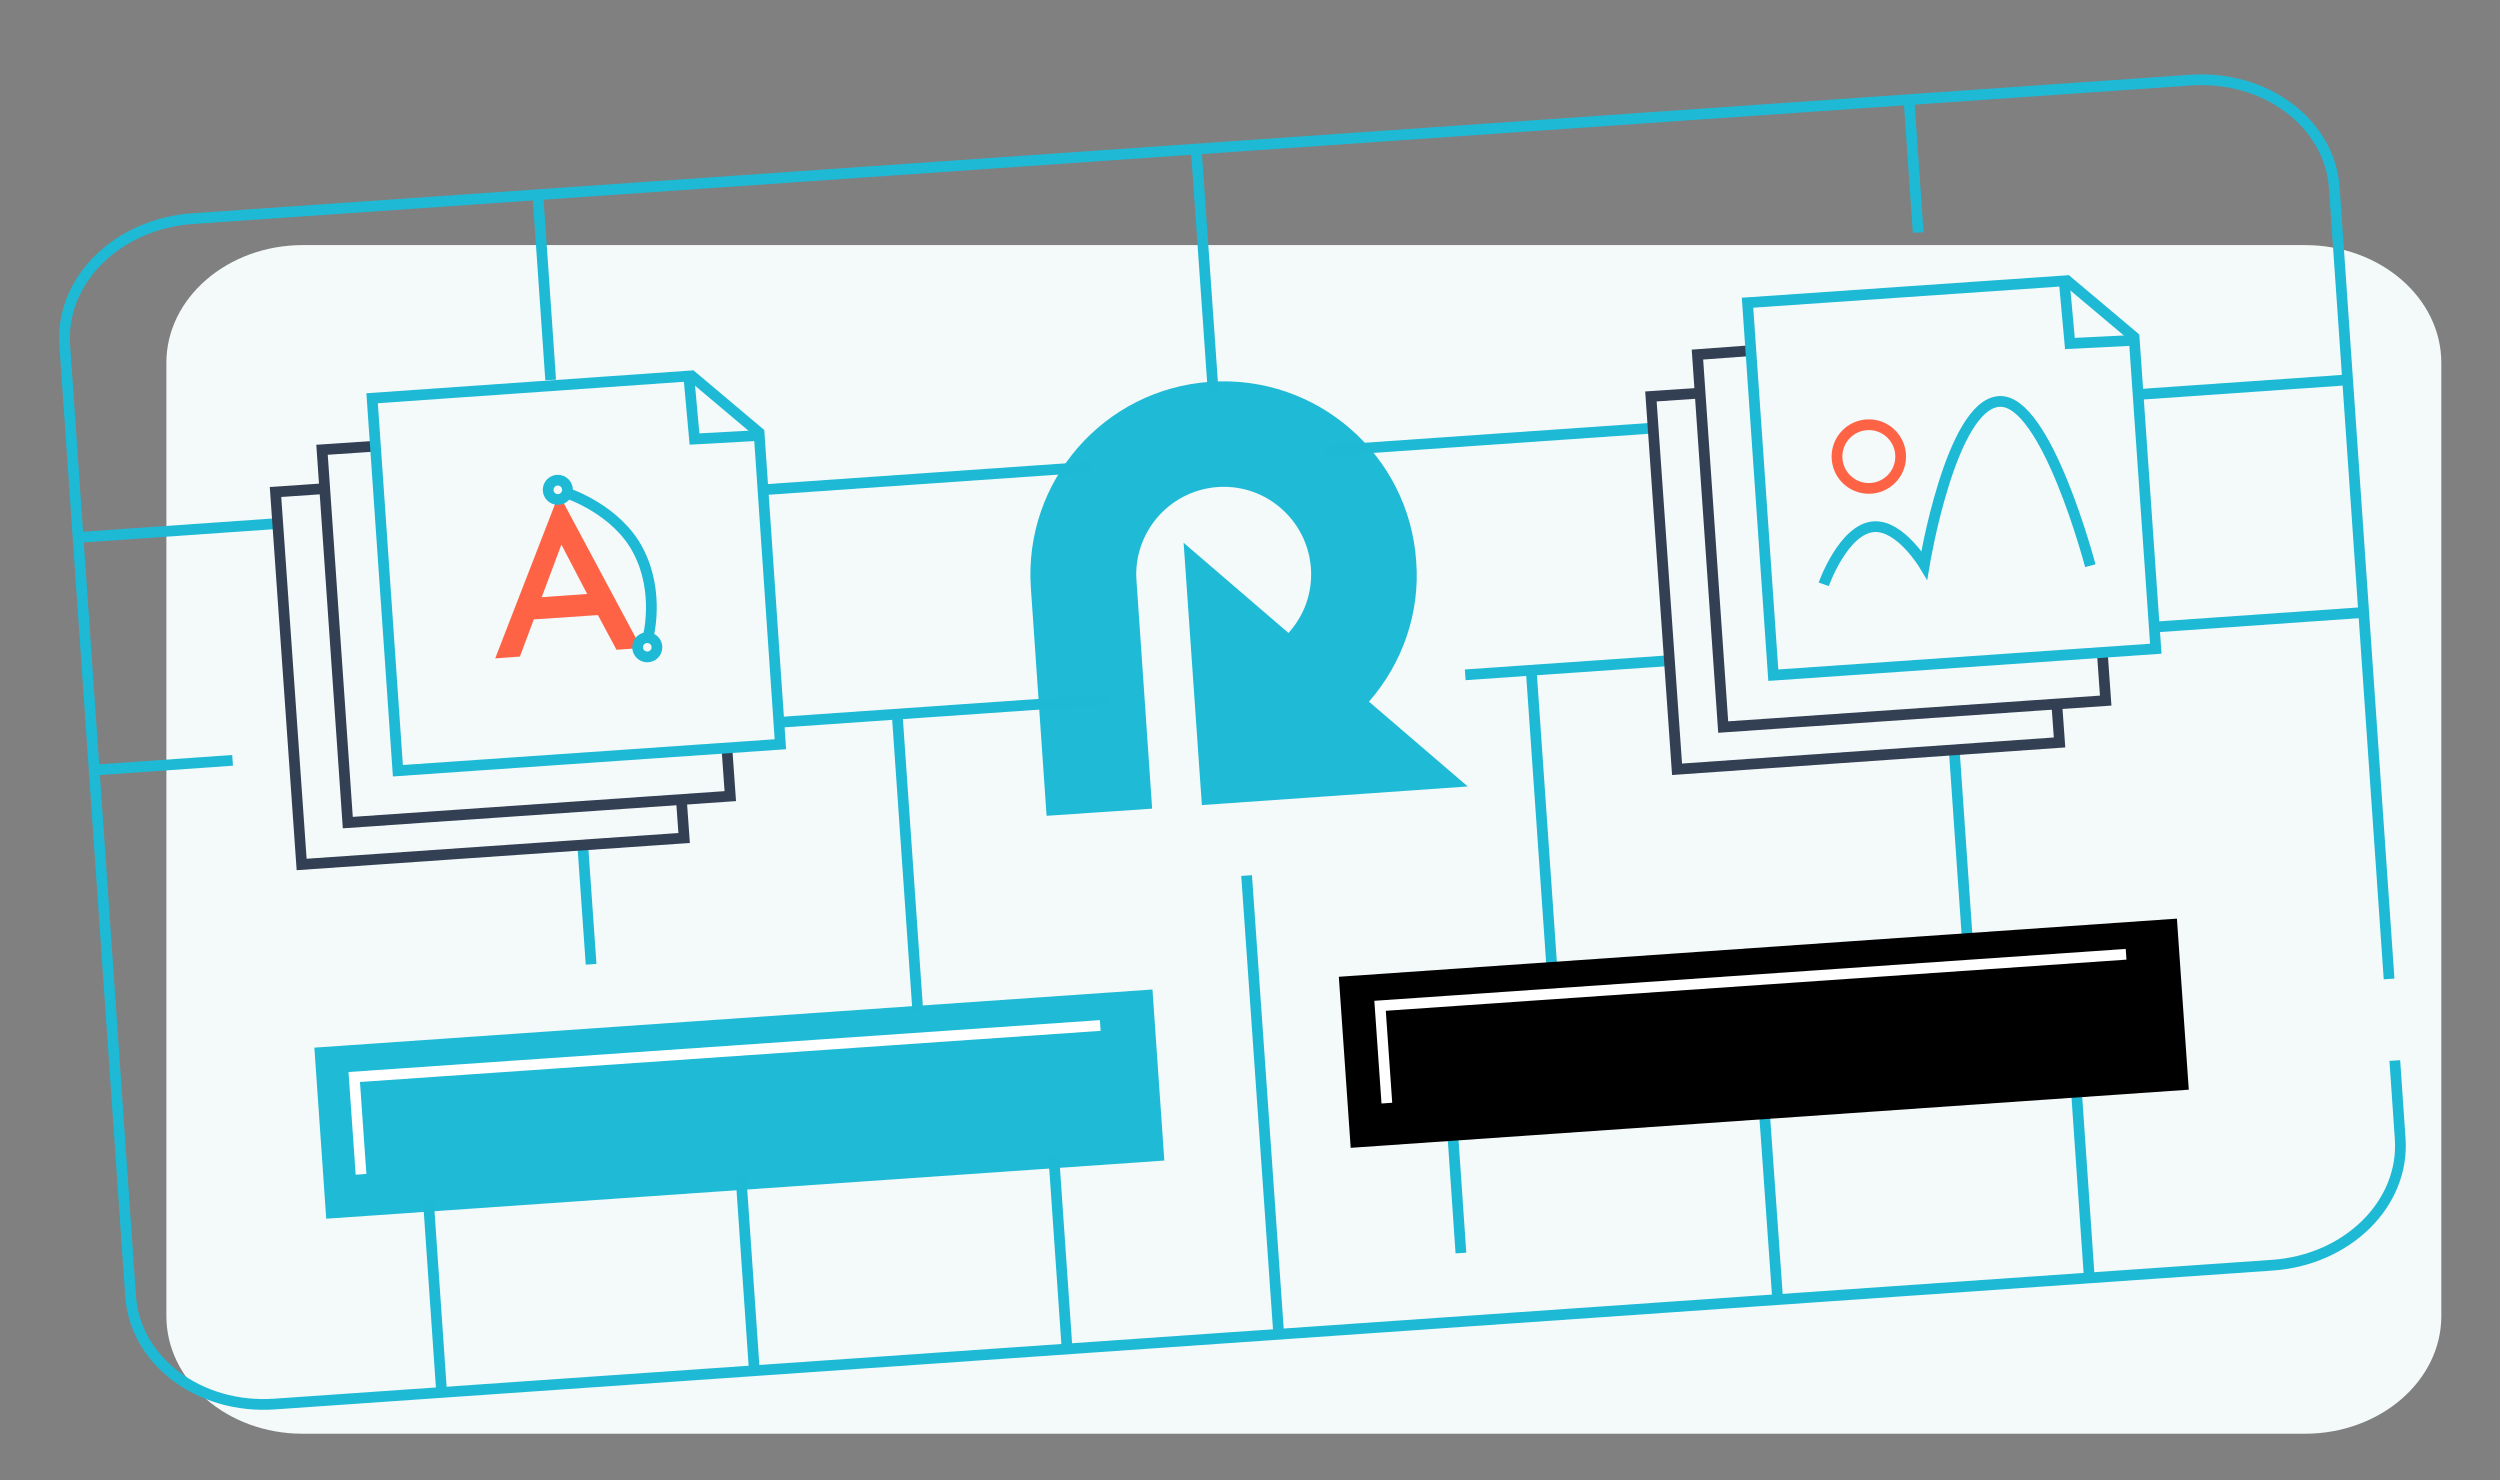 <?xml version="1.0" encoding="utf-8"?>
<!-- Generator: Adobe Illustrator 25.0.0, SVG Export Plug-In . SVG Version: 6.00 Build 0)  -->
<svg version="1.1" id="Layer_1" xmlns="http://www.w3.org/2000/svg" xmlns:xlink="http://www.w3.org/1999/xlink" x="0px" y="0px"
	 viewBox="0 0 698.7 413.7" style="enable-background:new 0 0 698.7 413.7;" xml:space="preserve">
<rect x="0" y="0" width="698.7" height="413.7" fill="#808080" stroke="none"/>
<style type="text/css">
	.st0{fill:#F4F9F9;}
	.st1{fill:none;stroke:#1EB9D5;stroke-width:3;stroke-miterlimit:10;}
	.st2{fill-rule:evenodd;clip-rule:evenodd;fill:#1FBAD6;}
	.st3{fill:#1FBAD6;}
	.st4{fill:none;stroke:#334054;stroke-width:3;stroke-miterlimit:10;}
	.st5{fill:none;stroke:#FF6346;stroke-width:3;stroke-miterlimit:10;}
	.st6{fill:none;stroke:#FFFFFF;stroke-width:3;stroke-miterlimit:10;}
	.st7{fill:#FF6346;}
</style>
<path class="st0" d="M682.3,346v21.8c0,18.2-17.2,32.9-38.1,32.9H84.6c-21.1,0-38.1-14.8-38.1-32.9V101.4
	c0-18.2,17.2-32.9,38.1-32.9h559.6c21.1,0,38.1,14.8,38.1,32.9L682.3,346L682.3,346z"/>
<g>
	<path class="st1" d="M669.3,296.4l1.5,21.8c1.3,18.2-14.8,34-35.8,35.4L76.8,392.4c-21.1,1.5-39.1-12.1-40.3-30.2L18.1,96.5
		c-1.3-18.2,14.8-34,35.8-35.4l558.2-38.7c21.1-1.5,39.1,12.1,40.3,30.2l15.3,221"/>
	<path class="st2" d="M382.6,196.1l27.6,23.7l-74.3,5.2l-5.1-73.3l29.3,25.2c9.1-10,8.3-25.4-1.7-34.5s-25.4-8.3-34.5,1.7
		c-4.4,4.9-6.7,11.3-6.3,17.8l0,0L322,226l-29.5,2l-4.4-63.8c-2-29.8,20.5-55.5,50.2-57.5c29.8-2,55.5,20.5,57.5,50.2
		C396.9,171.1,392.1,185.2,382.6,196.1L382.6,196.1z"/>
	
		<rect x="89.2" y="284.5" transform="matrix(0.998 -6.924365e-02 6.924365e-02 0.998 -20.863 15.042)" class="st3" width="234.7" height="47.9"/>
	<line class="st1" x1="150.3" y1="54.1" x2="153.9" y2="106.2"/>
	<line class="st1" x1="162.9" y1="236.7" x2="165.2" y2="269.5"/>
	<line class="st1" x1="250.7" y1="199" x2="256.5" y2="282.5"/>
	<line class="st1" x1="427.9" y1="186.7" x2="433.7" y2="270.2"/>
	<line class="st1" x1="334.3" y1="41.4" x2="339.1" y2="110"/>
	<line class="st1" x1="348.4" y1="244.7" x2="357.3" y2="371.8"/>
	<line class="st1" x1="533.5" y1="27.5" x2="536.1" y2="65"/>
	<line class="st1" x1="546.2" y1="210.1" x2="549.8" y2="262.1"/>
	<line class="st1" x1="294.5" y1="323.1" x2="298.2" y2="376.6"/>
	<line class="st1" x1="405.9" y1="315.3" x2="408.3" y2="350.2"/>
	<line class="st1" x1="580.2" y1="303.2" x2="583.9" y2="356.8"/>
	<line class="st1" x1="119.7" y1="335.2" x2="123.4" y2="388.8"/>
	<line class="st1" x1="207.1" y1="329.1" x2="210.8" y2="382.7"/>
	<line class="st1" x1="493" y1="309.3" x2="496.8" y2="362.8"/>
	
		<rect x="375.4" y="264.7" transform="matrix(0.998 -6.924365e-02 6.924365e-02 0.998 -18.805 34.813)" width="234.7" height="47.9"/>
	<line class="st1" x1="22" y1="150.2" x2="77.8" y2="146.3"/>
	<line class="st1" x1="212.9" y1="136.9" x2="304.9" y2="130.5"/>
	<line class="st1" x1="596.8" y1="110.3" x2="655.7" y2="106.2"/>
	<line class="st1" x1="370.5" y1="126" x2="462.6" y2="119.6"/>
	<line class="st1" x1="26.5" y1="215.2" x2="65" y2="212.5"/>
	<line class="st1" x1="217.4" y1="201.9" x2="309.4" y2="195.5"/>
	<line class="st1" x1="601.4" y1="175.3" x2="660.2" y2="171.2"/>
	<line class="st1" x1="409.5" y1="188.6" x2="467.1" y2="184.6"/>
	<polyline class="st4" points="203.2,209.8 204.1,222.5 97.2,229.9 90,125.7 104.9,124.7 	"/>
	<polyline class="st4" points="190.5,224.4 191.2,234.2 84.3,241.6 77,137.5 90.2,136.6 	"/>
	<polygon class="st1" points="218.1,208 111.2,215.4 104,111.3 192.5,105.1 194.1,122.7 212.2,121.7 	"/>
	<line class="st1" x1="192.9" y1="104.7" x2="212.6" y2="121.3"/>
	<polyline class="st4" points="587.6,183.1 588.5,195.8 481.6,203.2 474.4,99.1 489.3,98 	"/>
	<polyline class="st4" points="574.9,197.7 575.6,207.5 468.7,215 461.4,110.8 474.6,109.9 	"/>
	<polygon class="st1" points="602.5,181.3 495.6,188.7 488.4,84.6 576.9,78.5 578.5,96 596.5,95.1 	"/>
	<line class="st1" x1="577.3" y1="78.1" x2="596.9" y2="94.6"/>
	<circle class="st5" cx="522.3" cy="127.6" r="8.9"/>
	<path class="st1" d="M509.7,163.3c0,0,5.5-15.5,14-16.1c7.4-0.5,14.1,10.7,14.1,10.7s7.4-44.8,20.9-45.7
		c13.2-0.9,25.5,45.9,25.5,45.9"/>
	<polyline class="st6" points="100.9,328.2 99,301 307.5,286.6 	"/>
	<polyline class="st6" points="387.6,308.3 385.7,281.1 594.2,266.7 	"/>
</g>
<g>
	<path class="st7" d="M167.1,171.9l-17.9,1.2l-3.9,10.4l-6.9,0.5l17.8-45.9l23,43l-6.9,0.5L167.1,171.9z M164.1,166l-7.2-13.8
		l-5.5,14.7L164.1,166z"/>
</g>
<circle class="st1" cx="155.9" cy="136.9" r="2.7"/>
<circle class="st1" cx="180.9" cy="180.9" r="2.7"/>
<path class="st1" d="M181.1,178.2c0,0,3.4-12.5-2.7-24.2c-6-11.7-20-16.2-20-16.2"/>
</svg>
